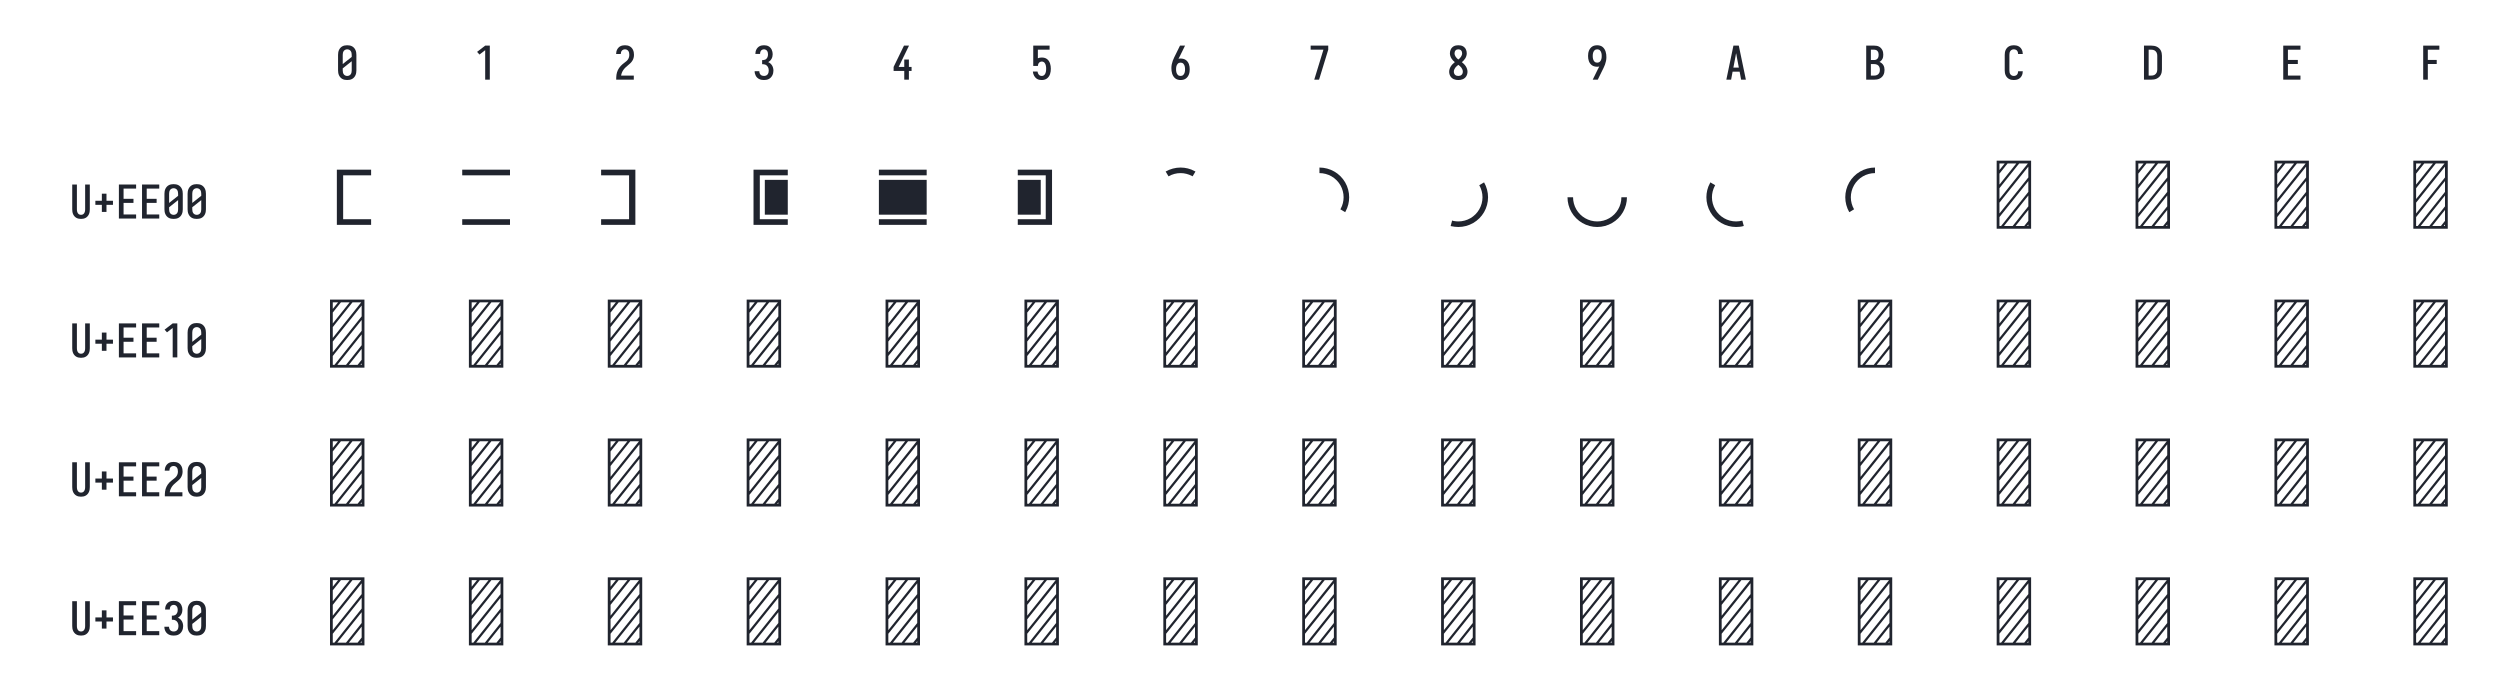 <?xml version="1.0" encoding="UTF-8" standalone="no"?>
<svg xmlns='http://www.w3.org/2000/svg' height="360" viewBox="0 0 1296 360" width="1296"><defs><path d="M -8 -42 L -8 -103 L 294 -103 L 294 -577 L -8 -577 L -8 -638 L 362 -638 L 362 -42 Z " id="path21"/><path d="M -8 -42 L -8 -103 L 294 -103 L 294 -577 L -8 -577 L -8 -638 L 362 -638 L 362 -42 Z M -8 -152 L -8 -528 L 240 -528 L 240 -152 Z " id="path24"/><path d="M 138 -42 L 138 -638 L 508 -638 L 508 -577 L 206 -577 L 206 -103 L 508 -103 L 508 -42 Z " id="path19"/><path d="M 138 -42 L 138 -638 L 508 -638 L 508 -577 L 206 -577 L 206 -103 L 508 -103 L 508 -42 Z M 260 -152 L 260 -528 L 508 -528 L 508 -152 Z " id="path22"/><path d="M 138 0 L 336 -647 L 60 -647 L 60 -735 L 440 -735 L 440 -647 L 242 0 Z " id="path8"/><path d="M 222 -179 Q 201 -216 190 -257 Q 179 -298 179 -340 Q 179 -382 190 -423 Q 201 -464 222 -500.5 Q 243 -537 273 -567 Q 303 -597 339.5 -618 Q 376 -639 417 -650 Q 458 -661 500 -661 L 500 -601 Q 466 -601 432.5 -592 Q 399 -583 369.5 -566 Q 340 -549 315.5 -524.5 Q 291 -500 274 -470.5 Q 257 -441 248 -407.5 Q 239 -374 239 -340 Q 239 -306 248 -272.5 Q 257 -239 274 -210 Z " id="path30"/><path d="M 230 0 L 230 -637 L 107 -542 L 55 -600 L 230 -735 L 330 -735 L 330 0 Z " id="path2"/><path d="M 247 8 Q 220 8 193.5 2.5 Q 167 -3 143.5 -16 Q 120 -29 101.5 -49.5 Q 83 -70 72 -94.5 Q 61 -119 56.5 -146 Q 52 -173 52 -200 L 52 -535 Q 52 -562 56.5 -589 Q 61 -616 72 -640.5 Q 83 -665 101.5 -685.5 Q 120 -706 143.5 -719 Q 167 -732 193.5 -737.5 Q 220 -743 247 -743 Q 273 -743 298 -738.5 Q 323 -734 346 -723 Q 369 -712 387.5 -694 Q 406 -676 418 -653.5 Q 430 -631 436 -606 Q 442 -581 442 -556 L 442 -554 L 341 -554 L 341 -555 Q 341 -575 335.5 -593.5 Q 330 -612 317 -627 Q 304 -642 285.5 -648.5 Q 267 -655 247 -655 Q 226 -655 206 -645.5 Q 186 -636 173.5 -618 Q 161 -600 157 -578.5 Q 153 -557 153 -535 L 153 -200 Q 153 -178 157 -156.5 Q 161 -135 173.5 -117 Q 186 -99 206 -89.5 Q 226 -80 247 -80 Q 267 -80 285.5 -86.5 Q 304 -93 317 -108 Q 330 -123 335.5 -141.5 Q 341 -160 341 -180 L 341 -181 L 442 -181 L 442 -179 Q 442 -154 436 -129 Q 430 -104 418 -81.5 Q 406 -59 387.5 -41 Q 369 -23 346 -12 Q 323 -1 298 3.5 Q 273 8 247 8 Z " id="path13"/><path d="M 250 8 Q 219 8 189 -0.5 Q 159 -9 135 -28 Q 111 -47 94.5 -73.5 Q 78 -100 68.5 -129.5 Q 59 -159 55.5 -189.5 Q 52 -220 52 -250 Q 52 -291 60 -331 Q 68 -371 82 -409 Q 96 -447 114 -483.5 Q 132 -520 150 -556 L 238 -735 L 347 -735 L 240 -517 Q 232 -500 223 -483.5 Q 214 -467 205 -451 Q 217 -454 229 -455 Q 241 -456 253 -456 Q 281 -456 309.5 -449 Q 338 -442 361.5 -426 Q 385 -410 402.5 -386.5 Q 420 -363 430 -336.5 Q 440 -310 444 -281.5 Q 448 -253 448 -224 Q 448 -195 444 -166.5 Q 440 -138 429.5 -111 Q 419 -84 401.5 -60.5 Q 384 -37 360 -21 Q 336 -5 307.5 1.5 Q 279 8 250 8 Z M 250 -80 Q 266 -80 282 -85.5 Q 298 -91 309.5 -102.5 Q 321 -114 328.5 -129 Q 336 -144 340 -159.5 Q 344 -175 345.5 -191.5 Q 347 -208 347 -224 Q 347 -240 345.5 -256.5 Q 344 -273 340 -288.5 Q 336 -304 328.5 -319 Q 321 -334 309.5 -345.5 Q 298 -357 282.5 -362.5 Q 267 -368 251 -368 Q 234 -368 218.5 -362.5 Q 203 -357 191.5 -345.5 Q 180 -334 172 -319.5 Q 164 -305 160 -289 Q 156 -273 154.5 -256.5 Q 153 -240 153 -224 Q 153 -208 154.5 -191.5 Q 156 -175 160 -159.5 Q 164 -144 171.5 -129 Q 179 -114 190.5 -102.5 Q 202 -91 218 -85.5 Q 234 -80 250 -80 Z " id="path7"/><path d="M 250 8 Q 223 8 196 3 Q 169 -2 145 -15 Q 121 -28 102.5 -48.5 Q 84 -69 72.5 -94 Q 61 -119 56.5 -146 Q 52 -173 52 -200 L 52 -535 Q 52 -562 56.5 -589 Q 61 -616 72.5 -641 Q 84 -666 102.5 -686.5 Q 121 -707 145 -720 Q 169 -733 196 -738 Q 223 -743 250 -743 Q 277 -743 304 -738 Q 331 -733 355 -720 Q 379 -707 397.5 -686.5 Q 416 -666 427.5 -641 Q 439 -616 443.5 -589 Q 448 -562 448 -535 L 448 -200 Q 448 -173 443.5 -146 Q 439 -119 427.5 -94 Q 416 -69 397.5 -48.5 Q 379 -28 355 -15 Q 331 -2 304 3 Q 277 8 250 8 Z M 153 -337 L 347 -491 L 347 -535 Q 347 -557 342.5 -578.5 Q 338 -600 325.5 -618 Q 313 -636 292.5 -645.5 Q 272 -655 250 -655 Q 228 -655 207.5 -645.5 Q 187 -636 174.5 -618 Q 162 -600 157.5 -578.5 Q 153 -557 153 -535 Z M 250 -80 Q 272 -80 292.5 -89.5 Q 313 -99 325.5 -117 Q 338 -135 342.5 -156.5 Q 347 -178 347 -200 L 347 -398 L 153 -244 L 153 -200 Q 153 -178 157.5 -156.5 Q 162 -135 174.5 -117 Q 187 -99 207.5 -89.5 Q 228 -80 250 -80 Z " id="path1"/><path d="M 250 8 Q 223 8 196.5 2.5 Q 170 -3 147 -16.5 Q 124 -30 106.5 -50.5 Q 89 -71 78.5 -95.5 Q 68 -120 64 -146.5 Q 60 -173 60 -200 L 60 -735 L 161 -735 L 161 -200 Q 161 -186 162.5 -172 Q 164 -158 168 -144.5 Q 172 -131 179.5 -118.5 Q 187 -106 197.5 -97 Q 208 -88 222 -84 Q 236 -80 250 -80 Q 264 -80 278 -84 Q 292 -88 302.5 -97 Q 313 -106 320.5 -118.5 Q 328 -131 332 -144.5 Q 336 -158 337.5 -172 Q 339 -186 339 -200 L 339 -735 L 440 -735 L 440 -200 Q 440 -173 436 -146.5 Q 432 -120 421.5 -95.5 Q 411 -71 393.5 -50.5 Q 376 -30 353 -16.5 Q 330 -3 303.5 2.5 Q 277 8 250 8 Z " id="path17"/><path d="M 250 8 Q 225 8 200 4 Q 175 -0 152 -10 Q 129 -20 109.5 -37 Q 90 -54 77.5 -75.5 Q 65 -97 58.5 -121.5 Q 52 -146 52 -172 Q 52 -203 62 -232.5 Q 72 -262 88.5 -288 Q 105 -314 127 -336 Q 149 -358 174 -378 Q 152 -396 132.5 -417 Q 113 -438 98.5 -462.5 Q 84 -487 76 -514.5 Q 68 -542 68 -570 Q 68 -594 73.5 -617 Q 79 -640 90.5 -661 Q 102 -682 119.5 -698.5 Q 137 -715 158 -725 Q 179 -735 202.5 -739 Q 226 -743 250 -743 Q 274 -743 297.5 -739 Q 321 -735 342 -725 Q 363 -715 380.5 -698.5 Q 398 -682 409.5 -661 Q 421 -640 426.5 -617 Q 432 -594 432 -570 Q 432 -542 424 -514.5 Q 416 -487 401.5 -462.5 Q 387 -438 367.5 -417 Q 348 -396 326 -378 Q 351 -358 373 -336 Q 395 -314 411.5 -288 Q 428 -262 438 -232.5 Q 448 -203 448 -172 Q 448 -146 441.5 -121.5 Q 435 -97 422.5 -75.5 Q 410 -54 390.5 -37 Q 371 -20 348 -10 Q 325 -0 300 4 Q 275 8 250 8 Z M 250 -435 Q 266 -447 280.5 -461.5 Q 295 -476 306.5 -493 Q 318 -510 325 -529.5 Q 332 -549 332 -569 Q 332 -586 326.5 -602.5 Q 321 -619 310 -631.5 Q 299 -644 283 -649.5 Q 267 -655 250 -655 Q 233 -655 217 -649.5 Q 201 -644 190 -631.5 Q 179 -619 173.5 -602.5 Q 168 -586 168 -569 Q 168 -549 175 -529.5 Q 182 -510 193.5 -493 Q 205 -476 219.5 -461.5 Q 234 -447 250 -435 Z M 250 -80 Q 269 -80 287.5 -85.5 Q 306 -91 320 -104 Q 334 -117 340.5 -135.5 Q 347 -154 347 -173 Q 347 -196 338.5 -217.5 Q 330 -239 316.5 -257.5 Q 303 -276 285.5 -291 Q 268 -306 250 -320 Q 232 -306 214.5 -291 Q 197 -276 183.5 -257.5 Q 170 -239 161.5 -217.5 Q 153 -196 153 -173 Q 153 -154 159.5 -135.5 Q 166 -117 180 -104 Q 194 -91 212.5 -85.5 Q 231 -80 250 -80 Z " id="path9"/><path d="M 252 8 Q 226 8 200 3.5 Q 174 -1 150.5 -12 Q 127 -23 107.5 -41 Q 88 -59 75.5 -82 Q 63 -105 56.5 -130.5 Q 50 -156 50 -183 L 151 -183 Q 151 -162 157.5 -142.5 Q 164 -123 178 -108 Q 192 -93 212 -86.5 Q 232 -80 252 -80 Q 275 -80 296 -88.5 Q 317 -97 330.5 -114.5 Q 344 -132 349.5 -154 Q 355 -176 355 -198 Q 355 -217 351 -235.5 Q 347 -254 338.5 -271 Q 330 -288 316.5 -301 Q 303 -314 286 -322 Q 269 -330 250 -332 Q 231 -334 212 -334 L 212 -422 Q 229 -422 246 -424 Q 263 -426 278.5 -433 Q 294 -440 306 -452.5 Q 318 -465 325.5 -480.5 Q 333 -496 336 -513 Q 339 -530 339 -547 Q 339 -566 334.5 -585.5 Q 330 -605 319 -621 Q 308 -637 290 -646 Q 272 -655 253 -655 Q 234 -655 216.5 -647.5 Q 199 -640 188 -625.5 Q 177 -611 172 -593 Q 167 -575 167 -556 L 167 -555 L 66 -555 L 66 -558 Q 66 -582 71.5 -606.5 Q 77 -631 88.5 -653 Q 100 -675 117.5 -693 Q 135 -711 157 -722.5 Q 179 -734 203.5 -738.5 Q 228 -743 253 -743 Q 278 -743 303 -738 Q 328 -733 350.5 -721 Q 373 -709 390 -690 Q 407 -671 418 -648 Q 429 -625 434.5 -600 Q 440 -575 440 -550 Q 440 -524 434 -498.5 Q 428 -473 415.5 -450.5 Q 403 -428 384.5 -409.5 Q 366 -391 343 -379 Q 369 -368 391 -348.5 Q 413 -329 427.5 -304.5 Q 442 -280 449 -252 Q 456 -224 456 -195 Q 456 -168 450 -141.5 Q 444 -115 431.5 -91 Q 419 -67 400 -47 Q 381 -27 357 -14.5 Q 333 -2 306.5 3 Q 280 8 252 8 Z " id="path4"/><path d="M 252 8 Q 227 8 202.5 3.5 Q 178 -1 156.5 -12.5 Q 135 -24 117.5 -42 Q 100 -60 88 -81 Q 76 -102 69 -126 Q 62 -150 60 -174 L 60 -176 L 160 -176 L 161 -172 Q 164 -154 170.5 -137 Q 177 -120 188.5 -107 Q 200 -94 217 -87 Q 234 -80 252 -80 Q 269 -80 285 -87 Q 301 -94 312 -106.5 Q 323 -119 330 -135 Q 337 -151 340.5 -167.5 Q 344 -184 345.5 -201 Q 347 -218 347 -235 Q 347 -252 345.5 -269 Q 344 -286 340.5 -302.5 Q 337 -319 330.5 -334.5 Q 324 -350 313.5 -363 Q 303 -376 287 -383.5 Q 271 -391 254 -391 Q 236 -391 219.5 -384 Q 203 -377 191.5 -363 Q 180 -349 174.5 -331.5 Q 169 -314 168 -296 L 68 -296 L 68 -735 L 421 -735 L 421 -647 L 168 -647 L 168 -462 Q 188 -471 210 -474.5 Q 232 -478 254 -478 Q 284 -478 312.5 -470.5 Q 341 -463 364.5 -445.5 Q 388 -428 404.5 -403.5 Q 421 -379 430.5 -351 Q 440 -323 444 -294 Q 448 -265 448 -235 Q 448 -206 444 -176.5 Q 440 -147 430.5 -119 Q 421 -91 404 -66.5 Q 387 -42 363 -24.5 Q 339 -7 310 0.5 Q 281 8 252 8 Z " id="path6"/><path d="M 262 0 L 153 0 L 260 -218 Q 268 -235 277 -251.5 Q 286 -268 295 -284 Q 283 -281 271 -280 Q 259 -279 247 -279 Q 219 -279 190.5 -286 Q 162 -293 138.5 -309 Q 115 -325 97.5 -348.5 Q 80 -372 70 -398.5 Q 60 -425 56 -453.5 Q 52 -482 52 -511 Q 52 -540 56 -568.5 Q 60 -597 70.5 -624 Q 81 -651 98.5 -674.5 Q 116 -698 140 -714 Q 164 -730 192.5 -736.5 Q 221 -743 250 -743 Q 281 -743 311 -734.5 Q 341 -726 365 -707 Q 389 -688 405.5 -661.5 Q 422 -635 431.5 -605.5 Q 441 -576 444.5 -545.5 Q 448 -515 448 -485 Q 448 -444 440 -404 Q 432 -364 418 -326 Q 404 -288 386 -251.5 Q 368 -215 350 -179 Z M 249 -367 Q 266 -367 281.5 -372.5 Q 297 -378 308.5 -389.5 Q 320 -401 328 -415.5 Q 336 -430 340 -446 Q 344 -462 345.5 -478.5 Q 347 -495 347 -511 Q 347 -527 345.5 -543.5 Q 344 -560 340 -575.5 Q 336 -591 328.5 -606 Q 321 -621 309.5 -632.5 Q 298 -644 282 -649.5 Q 266 -655 250 -655 Q 234 -655 218 -649.5 Q 202 -644 190.5 -632.5 Q 179 -621 171.5 -606 Q 164 -591 160 -575.5 Q 156 -560 154.5 -543.5 Q 153 -527 153 -511 Q 153 -495 154.5 -478.5 Q 156 -462 160 -446.5 Q 164 -431 171.5 -416 Q 179 -401 190.5 -389.5 Q 202 -378 217.5 -372.5 Q 233 -367 249 -367 Z " id="path10"/><path d="M 282 0 L 282 -188 L 52 -188 L 52 -275 L 276 -735 L 385 -735 L 161 -275 L 282 -275 L 282 -435 L 382 -435 L 382 -275 L 440 -275 L 440 -188 L 382 -188 L 382 0 Z " id="path5"/><path d="M 300 -143 L 200 -143 L 200 -296 L 60 -296 L 60 -384 L 200 -384 L 200 -537 L 300 -537 L 300 -384 L 440 -384 L 440 -296 L 300 -296 Z " id="path18"/><path d="M 39 0 L 192 -735 L 308 -735 L 461 0 L 358 0 L 326 -172 L 174 -172 L 142 0 Z M 309 -260 L 265 -490 Q 262 -511 258 -531.5 Q 254 -552 250 -572 Q 246 -552 242 -531.5 Q 238 -511 235 -490 L 191 -260 Z " id="path11"/><path d="M 500 -19 Q 458 -19 417 -30 Q 376 -41 339.5 -62 Q 303 -83 273 -113 Q 243 -143 222 -179.5 Q 201 -216 190 -257 Q 179 -298 179 -340 L 239 -340 Q 239 -306 248 -272.5 Q 257 -239 274 -209.5 Q 291 -180 315.5 -155.5 Q 340 -131 369.5 -114 Q 399 -97 432.5 -88 Q 466 -79 500 -79 Q 534 -79 567.5 -88 Q 601 -97 630.5 -114 Q 660 -131 684.5 -155.5 Q 709 -180 726 -209.5 Q 743 -239 752 -272.5 Q 761 -306 761 -340 L 821 -340 Q 821 -298 810 -257 Q 799 -216 778 -179.5 Q 757 -143 727 -113 Q 697 -83 660.5 -62 Q 624 -41 583 -30 Q 542 -19 500 -19 Z " id="path28"/><path d="M 500 -19 Q 458 -19 417 -30 Q 376 -41 339.5 -62 Q 303 -83 273 -113 Q 243 -143 222 -179.5 Q 201 -216 190 -257 Q 179 -298 179 -340 Q 179 -379 188.5 -418 Q 198 -457 217 -491 L 222 -501 L 274 -470 L 270 -463 Q 255 -435 247 -403.5 Q 239 -372 239 -340 Q 239 -306 248 -272.5 Q 257 -239 274 -209.5 Q 291 -180 315.5 -155.5 Q 340 -131 369.5 -114 Q 399 -97 432.5 -88 Q 466 -79 500 -79 Q 517 -79 534 -81.5 Q 551 -84 567 -88 L 583 -30 Q 563 -24 542 -21.5 Q 521 -19 500 -19 Z " id="path29"/><path d="M 500 -19 Q 480 -19 460.5 -21.5 Q 441 -24 422 -28 L 417 -30 L 433 -89 L 449 -84 Q 462 -82 474.5 -80.5 Q 487 -79 500 -79 Q 534 -79 567.5 -88 Q 601 -97 630.5 -114 Q 660 -131 684.5 -155.5 Q 709 -180 726 -209.5 Q 743 -239 752 -272.5 Q 761 -306 761 -340 Q 761 -374 752 -407.5 Q 743 -441 726 -470 L 778 -501 Q 799 -464 810 -423 Q 821 -382 821 -340 Q 821 -298 810 -257 Q 799 -216 778 -179.5 Q 757 -143 727 -113 Q 697 -83 660.5 -62 Q 624 -41 583 -30 Q 542 -19 500 -19 Z " id="path27"/><path d="M 508 -577 L -8 -577 L -8 -638 L 508 -638 Z M -8 -152 L -8 -528 L 508 -528 L 508 -152 Z M -8 -42 L -8 -103 L 508 -103 L 508 -42 Z " id="path23"/><path d="M 508 -577 L -8 -577 L -8 -638 L 508 -638 Z M -8 -42 L -8 -103 L 508 -103 L 508 -42 Z " id="path20"/><path d="M 60 0 L 60 -1 Q 60 -27 61 -54 Q 62 -81 66 -107 Q 70 -133 77.5 -158.5 Q 85 -184 96.5 -207.5 Q 108 -231 123 -253 Q 138 -275 156 -294.5 Q 174 -314 194 -331 Q 214 -348 235.5 -364 Q 257 -380 277.5 -397 Q 298 -414 313 -435.5 Q 328 -457 335.5 -483 Q 343 -509 343 -535 Q 343 -557 339 -578 Q 335 -599 323.5 -617 Q 312 -635 292 -645 Q 272 -655 251 -655 Q 231 -655 213 -648 Q 195 -641 182.5 -626.5 Q 170 -612 164.5 -593 Q 159 -574 159 -555 L 159 -554 L 58 -554 L 58 -556 Q 58 -581 64 -606 Q 70 -631 82 -653.5 Q 94 -676 112 -694 Q 130 -712 152.5 -723 Q 175 -734 200 -738.5 Q 225 -743 251 -743 Q 278 -743 304.5 -737.5 Q 331 -732 354 -719 Q 377 -706 395 -685.5 Q 413 -665 424 -640.5 Q 435 -616 439.5 -589 Q 444 -562 444 -535 Q 444 -501 435 -468 Q 426 -435 407.5 -406 Q 389 -377 364 -353.5 Q 339 -330 312.5 -308.5 Q 286 -287 261 -263.5 Q 236 -240 216.5 -212.5 Q 197 -185 184 -153.5 Q 171 -122 166 -88 L 440 -88 L 440 0 Z " id="path3"/><path d="M 60 0 L 60 -735 L 219 -735 Q 249 -735 279 -730 Q 309 -725 336.5 -712 Q 364 -699 386 -678.5 Q 408 -658 422 -631.5 Q 436 -605 442 -575 Q 448 -545 448 -515 L 448 -220 Q 448 -190 442 -160 Q 436 -130 422 -103.5 Q 408 -77 386 -56.5 Q 364 -36 336.5 -23 Q 309 -10 279 -5 Q 249 -0 219 0 Z M 161 -88 L 219 -88 Q 237 -88 254 -91 Q 271 -94 286.5 -102.5 Q 302 -111 314 -124 Q 326 -137 333.5 -152.5 Q 341 -168 344 -185.5 Q 347 -203 347 -220 L 347 -515 Q 347 -532 344 -549.5 Q 341 -567 333.5 -582.5 Q 326 -598 314 -611 Q 302 -624 286.5 -632.5 Q 271 -641 254 -644 Q 237 -647 219 -647 L 161 -647 Z " id="path14"/><path d="M 60 0 L 60 -735 L 234 -735 Q 261 -735 287 -730.5 Q 313 -726 336 -714 Q 359 -702 377.5 -682.5 Q 396 -663 408 -639.5 Q 420 -616 424.5 -590 Q 429 -564 429 -538 Q 429 -515 425 -492 Q 421 -469 410.5 -448.5 Q 400 -428 383.5 -411 Q 367 -394 347 -383 Q 372 -373 393.5 -355.5 Q 415 -338 429.5 -314.5 Q 444 -291 450 -264 Q 456 -237 456 -210 Q 456 -181 450 -152.5 Q 444 -124 430 -98.5 Q 416 -73 394.5 -53.5 Q 373 -34 347 -21.5 Q 321 -9 292 -4.5 Q 263 -0 234 0 Z M 161 -424 L 234 -424 Q 255 -424 274.5 -432.5 Q 294 -441 306.5 -457.5 Q 319 -474 324 -494.5 Q 329 -515 329 -536 Q 329 -557 324 -577.5 Q 319 -598 306.5 -614.5 Q 294 -631 274.5 -639 Q 255 -647 234 -647 L 161 -647 Z M 161 -88 L 234 -88 Q 251 -88 267 -91 Q 283 -94 297.5 -101.5 Q 312 -109 323.5 -121 Q 335 -133 342.5 -148 Q 350 -163 352.5 -179 Q 355 -195 355 -212 Q 355 -228 352.5 -244.5 Q 350 -261 343 -276 Q 336 -291 324.5 -303 Q 313 -315 298 -322.5 Q 283 -330 267 -333 Q 251 -336 234 -336 L 161 -336 Z " id="path12"/><path d="M 630 -566 L 623 -570 Q 595 -585 563.5 -593 Q 532 -601 500 -601 Q 466 -601 432.5 -592 Q 399 -583 370 -566 L 339 -618 Q 376 -639 417 -650 Q 458 -661 500 -661 Q 539 -661 578 -651.5 Q 617 -642 651 -623 L 661 -618 Z " id="path25"/><path d="M 64 0 L 64 -735 L 436 -735 L 436 0 Z M 94 -321 L 179 -427 L 401 -705 L 307 -705 L 94 -438 Z M 94 -477 L 276 -705 L 182 -705 L 94 -595 Z M 94 -634 L 151 -705 L 94 -705 Z M 94 -165 L 406 -554 L 406 -671 L 94 -282 Z M 94 -30 L 112 -30 L 406 -398 L 406 -515 L 94 -126 Z M 237 -30 L 406 -242 L 406 -359 L 143 -30 Z M 268 -30 L 362 -30 L 406 -85 L 406 -203 Z M 393 -30 L 406 -30 L 406 -46 Z " id="path31"/><path d="M 68 0 L 68 -735 L 440 -735 L 440 -647 L 169 -647 L 169 -426 L 383 -426 L 383 -338 L 169 -338 L 169 -88 L 440 -88 L 440 0 Z " id="path15"/><path d="M 778 -179 L 726 -210 L 730 -217 Q 745 -245 753 -276.5 Q 761 -308 761 -340 Q 761 -374 752 -407.5 Q 743 -441 726 -470.5 Q 709 -500 684.5 -524.5 Q 660 -549 630.5 -566 Q 601 -583 567.5 -592 Q 534 -601 500 -601 L 500 -661 Q 542 -661 583 -650 Q 624 -639 660.5 -618 Q 697 -597 727 -567 Q 757 -537 778 -500.5 Q 799 -464 810 -423 Q 821 -382 821 -340 Q 821 -301 811.5 -262 Q 802 -223 783 -189 Z " id="path26"/><path d="M 91 0 L 91 -735 L 440 -735 L 440 -647 L 191 -647 L 191 -426 L 383 -426 L 383 -338 L 191 -338 L 191 0 Z " id="path16"/></defs><g><g data-source-text="0" fill="#20242e" transform="translate(174 41.292) rotate(0) scale(0.024)"><use href="#path1" transform="translate(0 0)"/></g><g data-source-text="1" fill="#20242e" transform="translate(246 41.292) rotate(0) scale(0.024)"><use href="#path2" transform="translate(0 0)"/></g><g data-source-text="2" fill="#20242e" transform="translate(318 41.292) rotate(0) scale(0.024)"><use href="#path3" transform="translate(0 0)"/></g><g data-source-text="3" fill="#20242e" transform="translate(390 41.292) rotate(0) scale(0.024)"><use href="#path4" transform="translate(0 0)"/></g><g data-source-text="4" fill="#20242e" transform="translate(462 41.292) rotate(0) scale(0.024)"><use href="#path5" transform="translate(0 0)"/></g><g data-source-text="5" fill="#20242e" transform="translate(534 41.292) rotate(0) scale(0.024)"><use href="#path6" transform="translate(0 0)"/></g><g data-source-text="6" fill="#20242e" transform="translate(606 41.292) rotate(0) scale(0.024)"><use href="#path7" transform="translate(0 0)"/></g><g data-source-text="7" fill="#20242e" transform="translate(678 41.292) rotate(0) scale(0.024)"><use href="#path8" transform="translate(0 0)"/></g><g data-source-text="8" fill="#20242e" transform="translate(750 41.292) rotate(0) scale(0.024)"><use href="#path9" transform="translate(0 0)"/></g><g data-source-text="9" fill="#20242e" transform="translate(822 41.292) rotate(0) scale(0.024)"><use href="#path10" transform="translate(0 0)"/></g><g data-source-text="A" fill="#20242e" transform="translate(894 41.292) rotate(0) scale(0.024)"><use href="#path11" transform="translate(0 0)"/></g><g data-source-text="B" fill="#20242e" transform="translate(966 41.292) rotate(0) scale(0.024)"><use href="#path12" transform="translate(0 0)"/></g><g data-source-text="C" fill="#20242e" transform="translate(1038 41.292) rotate(0) scale(0.024)"><use href="#path13" transform="translate(0 0)"/></g><g data-source-text="D" fill="#20242e" transform="translate(1110 41.292) rotate(0) scale(0.024)"><use href="#path14" transform="translate(0 0)"/></g><g data-source-text="E" fill="#20242e" transform="translate(1182 41.292) rotate(0) scale(0.024)"><use href="#path15" transform="translate(0 0)"/></g><g data-source-text="F" fill="#20242e" transform="translate(1254 41.292) rotate(0) scale(0.024)"><use href="#path16" transform="translate(0 0)"/></g><g data-source-text="U+EE00" fill="#20242e" transform="translate(36 113.292) rotate(0) scale(0.024)"><use href="#path17" transform="translate(0 0)"/><use href="#path18" transform="translate(500 0)"/><use href="#path15" transform="translate(1000 0)"/><use href="#path15" transform="translate(1500 0)"/><use href="#path1" transform="translate(2000 0)"/><use href="#path1" transform="translate(2500 0)"/></g><g data-source-text="" fill="#20242e" transform="translate(168 118.584) rotate(0) scale(0.048)"><use href="#path19" transform="translate(0 0)"/></g><g data-source-text="" fill="#20242e" transform="translate(240 118.584) rotate(0) scale(0.048)"><use href="#path20" transform="translate(0 0)"/></g><g data-source-text="" fill="#20242e" transform="translate(312 118.584) rotate(0) scale(0.048)"><use href="#path21" transform="translate(0 0)"/></g><g data-source-text="" fill="#20242e" transform="translate(384 118.584) rotate(0) scale(0.048)"><use href="#path22" transform="translate(0 0)"/></g><g data-source-text="" fill="#20242e" transform="translate(456 118.584) rotate(0) scale(0.048)"><use href="#path23" transform="translate(0 0)"/></g><g data-source-text="" fill="#20242e" transform="translate(528 118.584) rotate(0) scale(0.048)"><use href="#path24" transform="translate(0 0)"/></g><g data-source-text="" fill="#20242e" transform="translate(588 118.584) rotate(0) scale(0.048)"><use href="#path25" transform="translate(0 0)"/></g><g data-source-text="" fill="#20242e" transform="translate(660 118.584) rotate(0) scale(0.048)"><use href="#path26" transform="translate(0 0)"/></g><g data-source-text="" fill="#20242e" transform="translate(732 118.584) rotate(0) scale(0.048)"><use href="#path27" transform="translate(0 0)"/></g><g data-source-text="" fill="#20242e" transform="translate(804 118.584) rotate(0) scale(0.048)"><use href="#path28" transform="translate(0 0)"/></g><g data-source-text="" fill="#20242e" transform="translate(876 118.584) rotate(0) scale(0.048)"><use href="#path29" transform="translate(0 0)"/></g><g data-source-text="" fill="#20242e" transform="translate(948 118.584) rotate(0) scale(0.048)"><use href="#path30" transform="translate(0 0)"/></g><g data-source-text="" fill="#20242e40" transform="translate(1032 118.584) rotate(0) scale(0.048)"><use href="#path31" transform="translate(0 0)"/></g><g data-source-text="" fill="#20242e40" transform="translate(1104 118.584) rotate(0) scale(0.048)"><use href="#path31" transform="translate(0 0)"/></g><g data-source-text="" fill="#20242e40" transform="translate(1176 118.584) rotate(0) scale(0.048)"><use href="#path31" transform="translate(0 0)"/></g><g data-source-text="" fill="#20242e40" transform="translate(1248 118.584) rotate(0) scale(0.048)"><use href="#path31" transform="translate(0 0)"/></g><g data-source-text="U+EE10" fill="#20242e" transform="translate(36 185.292) rotate(0) scale(0.024)"><use href="#path17" transform="translate(0 0)"/><use href="#path18" transform="translate(500 0)"/><use href="#path15" transform="translate(1000 0)"/><use href="#path15" transform="translate(1500 0)"/><use href="#path2" transform="translate(2000 0)"/><use href="#path1" transform="translate(2500 0)"/></g><g data-source-text="" fill="#20242e40" transform="translate(168 190.584) rotate(0) scale(0.048)"><use href="#path31" transform="translate(0 0)"/></g><g data-source-text="" fill="#20242e40" transform="translate(240 190.584) rotate(0) scale(0.048)"><use href="#path31" transform="translate(0 0)"/></g><g data-source-text="" fill="#20242e40" transform="translate(312 190.584) rotate(0) scale(0.048)"><use href="#path31" transform="translate(0 0)"/></g><g data-source-text="" fill="#20242e40" transform="translate(384 190.584) rotate(0) scale(0.048)"><use href="#path31" transform="translate(0 0)"/></g><g data-source-text="" fill="#20242e40" transform="translate(456 190.584) rotate(0) scale(0.048)"><use href="#path31" transform="translate(0 0)"/></g><g data-source-text="" fill="#20242e40" transform="translate(528 190.584) rotate(0) scale(0.048)"><use href="#path31" transform="translate(0 0)"/></g><g data-source-text="" fill="#20242e40" transform="translate(600 190.584) rotate(0) scale(0.048)"><use href="#path31" transform="translate(0 0)"/></g><g data-source-text="" fill="#20242e40" transform="translate(672 190.584) rotate(0) scale(0.048)"><use href="#path31" transform="translate(0 0)"/></g><g data-source-text="" fill="#20242e40" transform="translate(744 190.584) rotate(0) scale(0.048)"><use href="#path31" transform="translate(0 0)"/></g><g data-source-text="" fill="#20242e40" transform="translate(816 190.584) rotate(0) scale(0.048)"><use href="#path31" transform="translate(0 0)"/></g><g data-source-text="" fill="#20242e40" transform="translate(888 190.584) rotate(0) scale(0.048)"><use href="#path31" transform="translate(0 0)"/></g><g data-source-text="" fill="#20242e40" transform="translate(960 190.584) rotate(0) scale(0.048)"><use href="#path31" transform="translate(0 0)"/></g><g data-source-text="" fill="#20242e40" transform="translate(1032 190.584) rotate(0) scale(0.048)"><use href="#path31" transform="translate(0 0)"/></g><g data-source-text="" fill="#20242e40" transform="translate(1104 190.584) rotate(0) scale(0.048)"><use href="#path31" transform="translate(0 0)"/></g><g data-source-text="" fill="#20242e40" transform="translate(1176 190.584) rotate(0) scale(0.048)"><use href="#path31" transform="translate(0 0)"/></g><g data-source-text="" fill="#20242e40" transform="translate(1248 190.584) rotate(0) scale(0.048)"><use href="#path31" transform="translate(0 0)"/></g><g data-source-text="U+EE20" fill="#20242e" transform="translate(36 257.292) rotate(0) scale(0.024)"><use href="#path17" transform="translate(0 0)"/><use href="#path18" transform="translate(500 0)"/><use href="#path15" transform="translate(1000 0)"/><use href="#path15" transform="translate(1500 0)"/><use href="#path3" transform="translate(2000 0)"/><use href="#path1" transform="translate(2500 0)"/></g><g data-source-text="" fill="#20242e40" transform="translate(168 262.584) rotate(0) scale(0.048)"><use href="#path31" transform="translate(0 0)"/></g><g data-source-text="" fill="#20242e40" transform="translate(240 262.584) rotate(0) scale(0.048)"><use href="#path31" transform="translate(0 0)"/></g><g data-source-text="" fill="#20242e40" transform="translate(312 262.584) rotate(0) scale(0.048)"><use href="#path31" transform="translate(0 0)"/></g><g data-source-text="" fill="#20242e40" transform="translate(384 262.584) rotate(0) scale(0.048)"><use href="#path31" transform="translate(0 0)"/></g><g data-source-text="" fill="#20242e40" transform="translate(456 262.584) rotate(0) scale(0.048)"><use href="#path31" transform="translate(0 0)"/></g><g data-source-text="" fill="#20242e40" transform="translate(528 262.584) rotate(0) scale(0.048)"><use href="#path31" transform="translate(0 0)"/></g><g data-source-text="" fill="#20242e40" transform="translate(600 262.584) rotate(0) scale(0.048)"><use href="#path31" transform="translate(0 0)"/></g><g data-source-text="" fill="#20242e40" transform="translate(672 262.584) rotate(0) scale(0.048)"><use href="#path31" transform="translate(0 0)"/></g><g data-source-text="" fill="#20242e40" transform="translate(744 262.584) rotate(0) scale(0.048)"><use href="#path31" transform="translate(0 0)"/></g><g data-source-text="" fill="#20242e40" transform="translate(816 262.584) rotate(0) scale(0.048)"><use href="#path31" transform="translate(0 0)"/></g><g data-source-text="" fill="#20242e40" transform="translate(888 262.584) rotate(0) scale(0.048)"><use href="#path31" transform="translate(0 0)"/></g><g data-source-text="" fill="#20242e40" transform="translate(960 262.584) rotate(0) scale(0.048)"><use href="#path31" transform="translate(0 0)"/></g><g data-source-text="" fill="#20242e40" transform="translate(1032 262.584) rotate(0) scale(0.048)"><use href="#path31" transform="translate(0 0)"/></g><g data-source-text="" fill="#20242e40" transform="translate(1104 262.584) rotate(0) scale(0.048)"><use href="#path31" transform="translate(0 0)"/></g><g data-source-text="" fill="#20242e40" transform="translate(1176 262.584) rotate(0) scale(0.048)"><use href="#path31" transform="translate(0 0)"/></g><g data-source-text="" fill="#20242e40" transform="translate(1248 262.584) rotate(0) scale(0.048)"><use href="#path31" transform="translate(0 0)"/></g><g data-source-text="U+EE30" fill="#20242e" transform="translate(36 329.292) rotate(0) scale(0.024)"><use href="#path17" transform="translate(0 0)"/><use href="#path18" transform="translate(500 0)"/><use href="#path15" transform="translate(1000 0)"/><use href="#path15" transform="translate(1500 0)"/><use href="#path4" transform="translate(2000 0)"/><use href="#path1" transform="translate(2500 0)"/></g><g data-source-text="" fill="#20242e40" transform="translate(168 334.584) rotate(0) scale(0.048)"><use href="#path31" transform="translate(0 0)"/></g><g data-source-text="" fill="#20242e40" transform="translate(240 334.584) rotate(0) scale(0.048)"><use href="#path31" transform="translate(0 0)"/></g><g data-source-text="" fill="#20242e40" transform="translate(312 334.584) rotate(0) scale(0.048)"><use href="#path31" transform="translate(0 0)"/></g><g data-source-text="" fill="#20242e40" transform="translate(384 334.584) rotate(0) scale(0.048)"><use href="#path31" transform="translate(0 0)"/></g><g data-source-text="" fill="#20242e40" transform="translate(456 334.584) rotate(0) scale(0.048)"><use href="#path31" transform="translate(0 0)"/></g><g data-source-text="" fill="#20242e40" transform="translate(528 334.584) rotate(0) scale(0.048)"><use href="#path31" transform="translate(0 0)"/></g><g data-source-text="" fill="#20242e40" transform="translate(600 334.584) rotate(0) scale(0.048)"><use href="#path31" transform="translate(0 0)"/></g><g data-source-text="" fill="#20242e40" transform="translate(672 334.584) rotate(0) scale(0.048)"><use href="#path31" transform="translate(0 0)"/></g><g data-source-text="" fill="#20242e40" transform="translate(744 334.584) rotate(0) scale(0.048)"><use href="#path31" transform="translate(0 0)"/></g><g data-source-text="" fill="#20242e40" transform="translate(816 334.584) rotate(0) scale(0.048)"><use href="#path31" transform="translate(0 0)"/></g><g data-source-text="" fill="#20242e40" transform="translate(888 334.584) rotate(0) scale(0.048)"><use href="#path31" transform="translate(0 0)"/></g><g data-source-text="" fill="#20242e40" transform="translate(960 334.584) rotate(0) scale(0.048)"><use href="#path31" transform="translate(0 0)"/></g><g data-source-text="" fill="#20242e40" transform="translate(1032 334.584) rotate(0) scale(0.048)"><use href="#path31" transform="translate(0 0)"/></g><g data-source-text="" fill="#20242e40" transform="translate(1104 334.584) rotate(0) scale(0.048)"><use href="#path31" transform="translate(0 0)"/></g><g data-source-text="" fill="#20242e40" transform="translate(1176 334.584) rotate(0) scale(0.048)"><use href="#path31" transform="translate(0 0)"/></g><g data-source-text="" fill="#20242e40" transform="translate(1248 334.584) rotate(0) scale(0.048)"><use href="#path31" transform="translate(0 0)"/></g></g></svg>